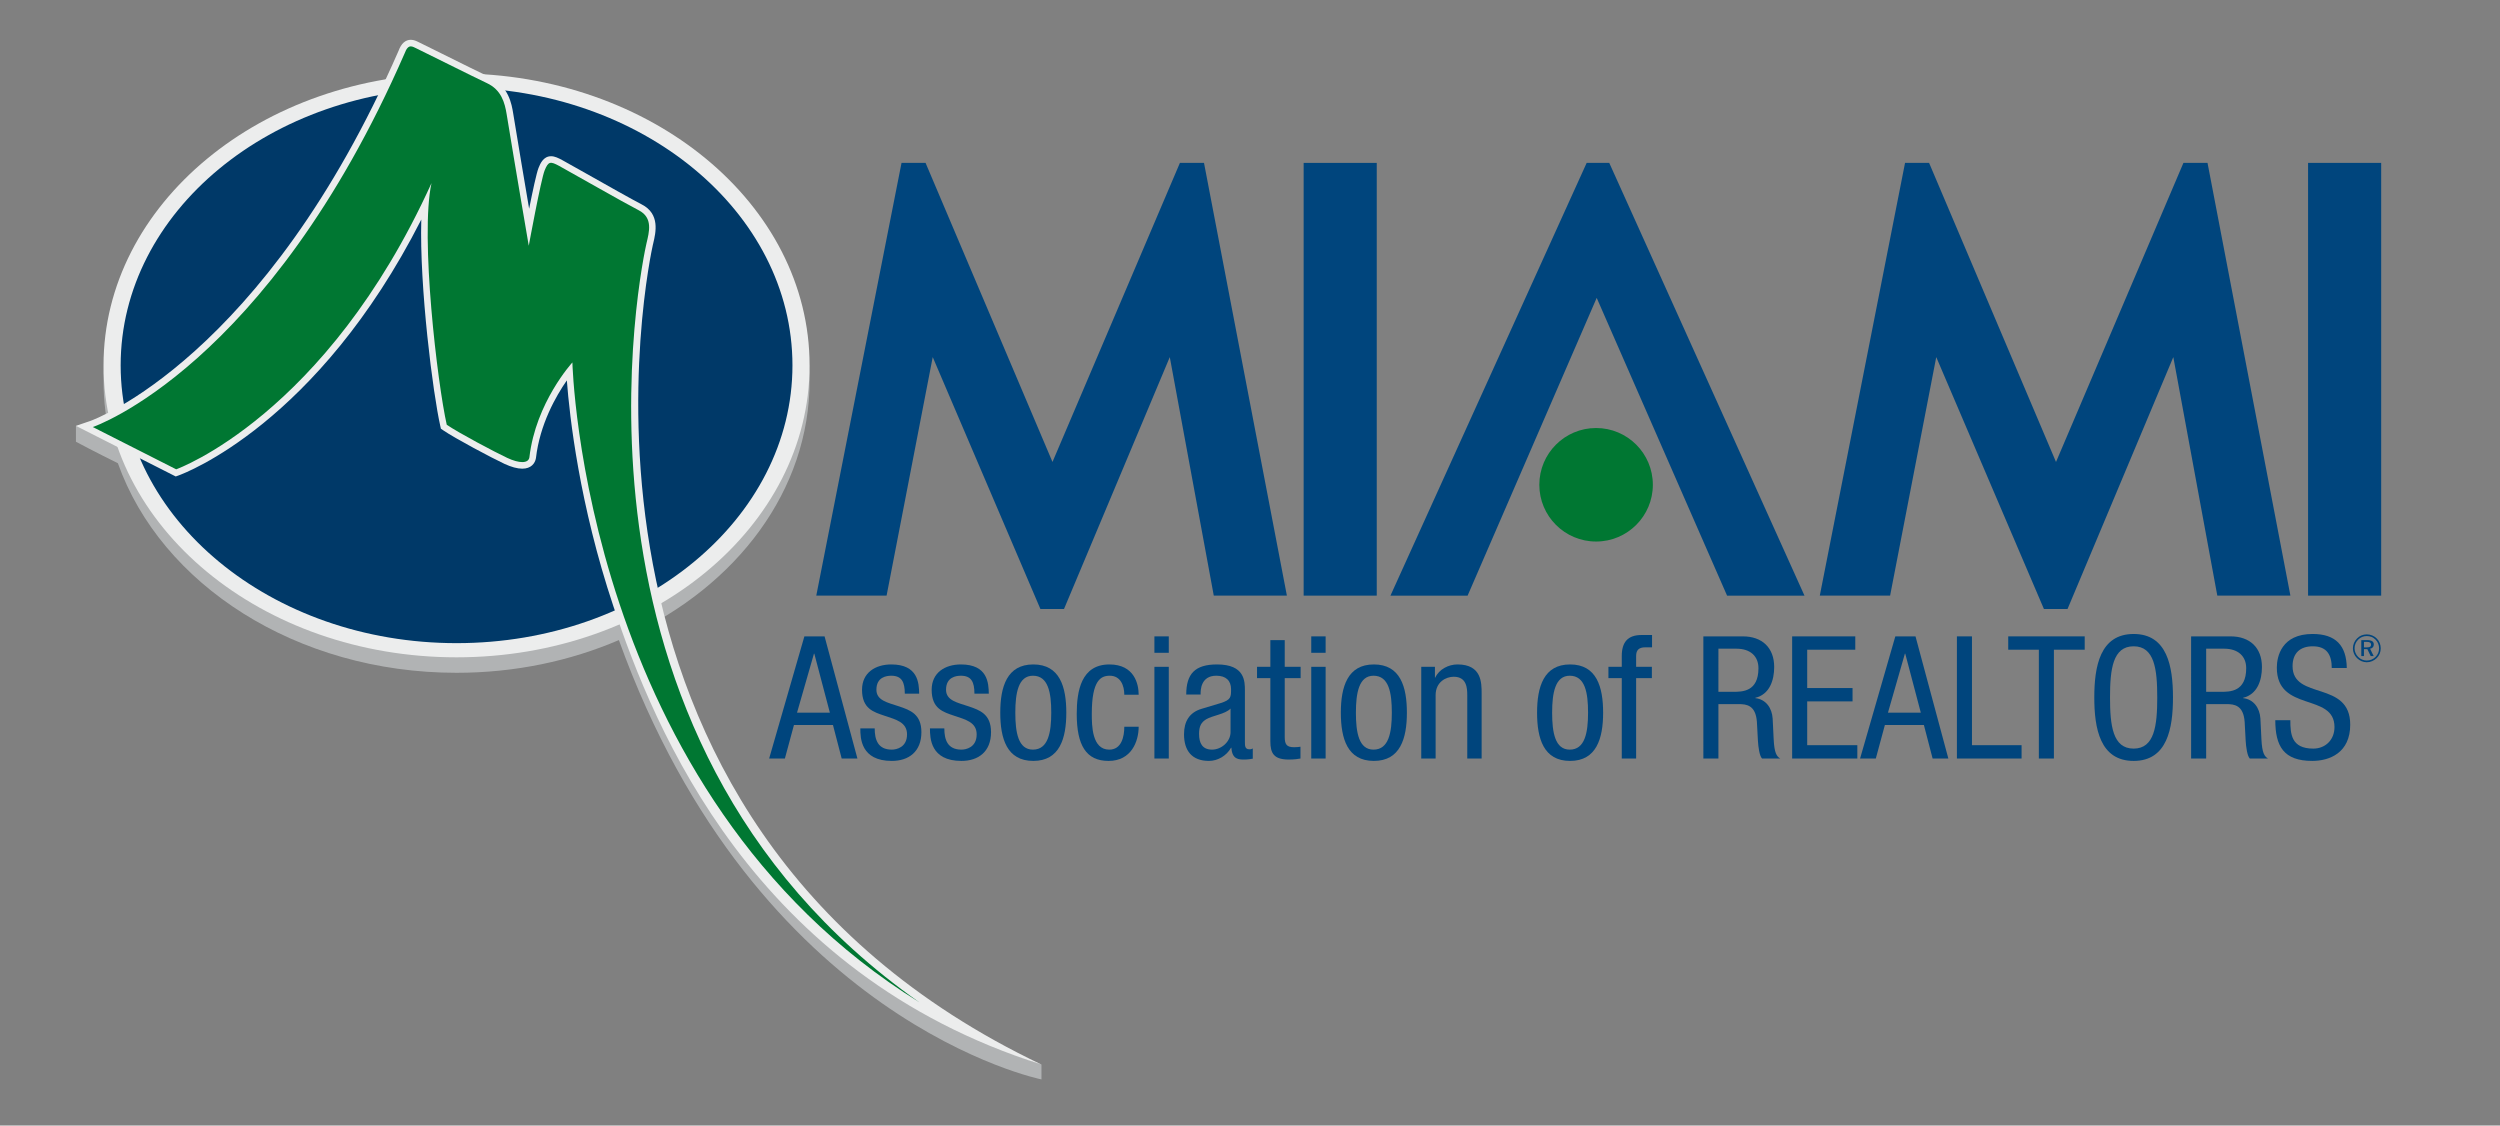 <?xml version="1.0" encoding="utf-8"?>
<!-- Generator: Adobe Illustrator 15.1.0, SVG Export Plug-In  -->
<!DOCTYPE svg PUBLIC "-//W3C//DTD SVG 1.1//EN" "http://www.w3.org/Graphics/SVG/1.1/DTD/svg11.dtd">
<svg version="1.1"
	 xmlns="http://www.w3.org/2000/svg" xmlns:xlink="http://www.w3.org/1999/xlink" xmlns:a="http://ns.adobe.com/AdobeSVGViewerExtensions/3.0/"
	 x="0px" y="0px" width="462px" height="208px" viewBox="-14.033 -7.354 462 208"
	 overflow="visible" enable-background="new -14.033 -7.354 462 208" xml:space="preserve">
<rect x="-14.033" y="-7.354" width="462" height="208" fill="#808080" stroke="none"/>
<defs>
</defs>
<polygon fill="#00457D" points="178.233,105.186 158.335,58.635 149.808,102.719 136.814,102.719 152.569,22.748 157.011,22.748 
	180.466,78.018 204.015,22.748 208.466,22.748 223.784,102.719 210.272,102.719 202.144,58.639 182.597,105.186 "/>
<rect x="226.88" y="22.748" fill="#00457D" width="13.51" height="79.971"/>
<polygon fill="#00457D" points="363.683,105.186 343.786,58.637 335.259,102.719 322.265,102.719 338.019,22.748 342.462,22.748 
	365.917,78.018 389.466,22.748 393.917,22.748 409.233,102.719 395.724,102.719 387.595,58.639 368.048,105.186 "/>
<rect x="412.499" y="22.747" fill="#00457D" width="13.51" height="79.972"/>
<polygon fill="#00457D" points="281.037,47.694 305.129,102.72 319.436,102.72 283.354,22.742 279.187,22.742 242.922,102.72 
	257.181,102.72 "/>
<circle fill="#007732" cx="280.924" cy="82.232" r="10.489"/>
<path fill="#00457D" d="M134.617,110.248h3.731l6.07,22.574h-2.908l-1.612-6.197h-7.208l-1.676,6.197h-2.909L134.617,110.248z
	 M133.257,124.348h6.07l-2.877-10.906h-0.063L133.257,124.348z"/>
<path fill="#00457D" d="M153.175,120.84c0-2.15-0.569-3.32-2.498-3.32c-0.854,0-2.75,0.221-2.75,2.592
	c0,1.992,2.086,2.371,4.173,3.068c2.056,0.695,4.142,1.422,4.142,4.773c0,3.572-2.308,5.311-5.47,5.311
	c-5.754,0-5.817-4.268-5.817-6.006h2.656c0,2.055,0.569,3.92,3.161,3.92c0.854,0,2.814-0.41,2.814-2.814
	c0-2.275-2.087-2.75-4.142-3.445c-2.056-0.695-4.174-1.297-4.174-4.807c0-3.16,2.466-4.678,5.406-4.678
	c4.933,0,5.122,3.414,5.153,5.406H153.175z"/>
<path fill="#00457D" d="M166.043,120.84c0-2.15-0.569-3.32-2.498-3.32c-0.854,0-2.75,0.221-2.75,2.592
	c0,1.992,2.086,2.371,4.173,3.068c2.055,0.695,4.142,1.422,4.142,4.773c0,3.572-2.308,5.311-5.47,5.311
	c-5.754,0-5.817-4.268-5.817-6.006h2.656c0,2.055,0.569,3.92,3.161,3.92c0.854,0,2.814-0.41,2.814-2.814
	c0-2.275-2.087-2.75-4.142-3.445c-2.056-0.695-4.174-1.297-4.174-4.807c0-3.16,2.466-4.678,5.406-4.678
	c4.933,0,5.122,3.414,5.153,5.406H166.043z"/>
<path fill="#00457D" d="M176.919,115.434c4.9,0,6.102,4.141,6.102,8.914c0,4.775-1.232,8.916-6.102,8.916
	c-4.901,0-6.102-4.141-6.102-8.916C170.817,119.574,172.05,115.434,176.919,115.434z M180.239,124.348
	c0-3.666-0.539-6.828-3.385-6.828c-2.686,0-3.256,3.162-3.256,6.828c0,3.668,0.537,6.83,3.256,6.83
	C179.669,131.178,180.239,128.016,180.239,124.348z"/>
<path fill="#00457D" d="M193.737,121.029c0-1.645-0.664-3.51-2.688-3.51c-1.643,0-3.318,0.822-3.318,7.02
	c0,2.213,0.031,6.639,3.225,6.639c2.275,0,2.781-2.402,2.781-4.236h2.656c0,2.688-1.328,6.322-5.564,6.322
	c-4.141,0-5.881-2.877-5.881-8.693c0-4.236,0.822-9.137,6.039-9.137c4.615,0,5.406,3.635,5.406,5.596H193.737z"/>
<path fill="#00457D" d="M199.302,110.248h2.656v3.035h-2.656V110.248z M199.302,115.875h2.656v16.947h-2.656V115.875z"/>
<path fill="#00457D" d="M205.183,120.998c0-3.857,1.645-5.564,5.691-5.564c5.152,0,5.152,3.098,5.152,4.867v9.455
	c0,0.695,0,1.359,0.822,1.359c0.348,0,0.506-0.064,0.633-0.158v1.896c-0.189,0.031-0.885,0.158-1.549,0.158
	c-1.012,0-2.277,0-2.402-2.182h-0.064c-0.854,1.518-2.498,2.434-4.078,2.434c-3.162,0-4.615-1.896-4.615-4.932
	c0-2.371,1.012-4.016,3.193-4.68l3.572-1.074c1.928-0.602,1.928-1.139,1.928-2.561c0-1.582-0.947-2.498-2.719-2.498
	c-2.908,0-2.908,2.719-2.908,3.32v0.158H205.183z M213.372,123.59c-0.98,1.043-3.32,1.264-4.521,1.992
	c-0.854,0.537-1.297,1.201-1.297,2.688c0,1.707,0.602,2.908,2.402,2.908c1.74,0,3.416-1.486,3.416-3.225V123.59z"/>
<path fill="#00457D" d="M220.729,110.943h2.656v4.932h2.939v2.088h-2.939v10.875c0,1.359,0.348,1.896,1.738,1.896
	c0.57,0,0.887-0.062,1.17-0.094v2.182c-0.348,0.062-1.043,0.189-2.15,0.189c-2.75,0-3.414-1.139-3.414-3.352v-11.697h-2.465v-2.088
	h2.465V110.943z"/>
<path fill="#00457D" d="M228.286,110.248h2.656v3.035h-2.656V110.248z M228.286,115.875h2.656v16.947h-2.656V115.875z"/>
<path fill="#00457D" d="M239.856,115.434c4.9,0,6.104,4.141,6.104,8.914c0,4.775-1.234,8.916-6.104,8.916
	c-4.9,0-6.102-4.141-6.102-8.916C233.755,119.574,234.987,115.434,239.856,115.434z M243.177,124.348
	c0-3.666-0.537-6.828-3.383-6.828c-2.688,0-3.256,3.162-3.256,6.828c0,3.668,0.537,6.83,3.256,6.83
	C242.608,131.178,243.177,128.016,243.177,124.348z"/>
<path fill="#00457D" d="M248.614,115.875h2.529v1.992h0.062c0.697-1.549,2.467-2.434,4.111-2.434c4.457,0,4.457,3.383,4.457,5.373
	v12.016h-2.656v-11.699c0-1.295-0.094-3.414-2.496-3.414c-1.424,0-3.352,0.949-3.352,3.414v11.699h-2.656V115.875z"/>
<path fill="#00457D" d="M276.12,115.434c4.9,0,6.104,4.141,6.104,8.914c0,4.775-1.234,8.916-6.104,8.916
	c-4.9,0-6.102-4.141-6.102-8.916C270.019,119.574,271.251,115.434,276.12,115.434z M279.44,124.348c0-3.666-0.537-6.828-3.383-6.828
	c-2.688,0-3.256,3.162-3.256,6.828c0,3.668,0.537,6.83,3.256,6.83C278.872,131.178,279.44,128.016,279.44,124.348z"/>
<path fill="#00457D" d="M285.669,117.963h-2.467v-2.088h2.467v-1.992c0-2.561,1.105-3.889,3.666-3.889h1.93v2.277h-1.232
	c-1.139,0-1.709,0.441-1.709,1.611v1.992h2.91v2.088h-2.91v14.859h-2.654V117.963z"/>
<path fill="#00457D" d="M300.749,110.248h7.303c3.541,0,5.785,2.086,5.785,5.658c0,2.467-0.854,5.059-3.477,5.691v0.064
	c1.959,0.221,3.066,1.832,3.193,3.762l0.189,3.857c0.125,2.498,0.537,3.129,1.201,3.541h-3.352c-0.475-0.475-0.695-2.15-0.76-3.258
	l-0.189-3.508c-0.221-3.1-1.928-3.289-3.352-3.289h-3.762v10.055h-2.781V110.248z M303.53,120.492h2.75c1.645,0,4.648,0,4.648-4.363
	c0-2.213-1.486-3.605-4.078-3.605h-3.32V120.492z"/>
<path fill="#00457D" d="M317.157,110.248h11.666v2.465h-8.885v7.082h8.379v2.467h-8.379v8.094h9.264v2.467h-12.045V110.248z"/>
<path fill="#00457D" d="M336.222,110.248h3.73l6.07,22.574h-2.908l-1.613-6.197h-7.209l-1.676,6.197h-2.908L336.222,110.248z
	 M334.862,124.348h6.07l-2.877-10.906h-0.064L334.862,124.348z"/>
<path fill="#00457D" d="M347.603,110.248h2.783v20.107h9.168v2.467h-11.951V110.248z"/>
<path fill="#00457D" d="M365.528,132.822h-2.781v-20.109h-5.66v-2.465h14.133v2.465h-5.691V132.822z"/>
<path fill="#00457D" d="M387.534,121.535c0,5.691-1.043,11.729-7.271,11.729s-7.271-6.037-7.271-11.729s1.043-11.73,7.271-11.73
	S387.534,115.844,387.534,121.535z M375.899,121.535c0,5.217,0.506,9.453,4.363,9.453s4.363-4.236,4.363-9.453
	s-0.506-9.453-4.363-9.453S375.899,116.318,375.899,121.535z"/>
<path fill="#00457D" d="M390.886,110.248h7.303c3.541,0,5.785,2.086,5.785,5.658c0,2.467-0.854,5.059-3.477,5.691v0.064
	c1.959,0.221,3.066,1.832,3.193,3.762l0.189,3.857c0.125,2.498,0.537,3.129,1.201,3.541h-3.352c-0.475-0.475-0.695-2.15-0.76-3.258
	l-0.189-3.508c-0.221-3.1-1.928-3.289-3.352-3.289h-3.762v10.055h-2.781V110.248z M393.667,120.492h2.75
	c1.645,0,4.648,0,4.648-4.363c0-2.213-1.486-3.605-4.078-3.605h-3.32V120.492z"/>
<path fill="#00457D" d="M416.874,116.098c0-2.373-0.854-4.016-3.51-4.016c-2.34,0-3.73,1.264-3.73,3.666
	c0,6.355,10.654,2.562,10.654,10.814c0,5.217-3.826,6.701-7.018,6.701c-5.281,0-6.83-2.719-6.83-7.523h2.783
	c0,2.529,0.156,5.248,4.236,5.248c2.213,0,3.92-1.582,3.92-3.984c0-6.387-10.654-2.688-10.654-10.971
	c0-2.086,0.885-6.229,6.607-6.229c4.299,0,6.26,2.15,6.322,6.293H416.874z"/>
<path fill="#00457D" d="M425.187,110.639c0.48,0.48,0.738,1.126,0.738,1.814c0,0.703-0.258,1.334-0.745,1.808
	c-0.51,0.495-1.155,0.768-1.829,0.768c-0.682,0-1.319-0.272-1.814-0.768c-0.487-0.487-0.753-1.126-0.753-1.808
	c0-0.681,0.272-1.334,0.774-1.836c0.474-0.48,1.098-0.738,1.793-0.738C424.054,109.879,424.691,110.145,425.187,110.639z
	 M424.972,110.854c-0.438-0.438-0.997-0.667-1.621-0.667c-0.609,0-1.162,0.222-1.578,0.646c-0.444,0.444-0.681,1.018-0.681,1.62
	c0,0.596,0.236,1.155,0.667,1.593c0.43,0.438,0.996,0.667,1.585,0.667c0.609,0,1.176-0.229,1.62-0.667
	c0.424-0.416,0.66-0.969,0.66-1.578C425.624,111.851,425.395,111.277,424.972,110.854z M424.648,111.751
	c0,0.408-0.258,0.71-0.688,0.781l0.66,1.349h-0.553l-0.616-1.276h-0.624v1.276h-0.495v-2.94h1.09
	C424.24,110.94,424.648,111.198,424.648,111.751z M422.827,111.263v1.019h0.517c0.545,0,0.796-0.122,0.796-0.495
	c0-0.38-0.259-0.523-0.811-0.523H422.827z"/>
<path fill="#B1B3B4" d="M102.221,110.094c19.902-9.24,33.358-26.85,33.358-47.068c0-29.797-29.209-53.951-65.24-53.951
	S5.098,33.229,5.098,63.025c0,3.756,0.466,7.42,1.349,10.958l-5.218-2.437L0,71.345v2.937c0,0,3.695,1.972,7.75,3.967
	c7.948,22.383,32.953,38.73,62.589,38.73c10.819,0,21.014-2.191,29.997-6.047c25.464,70.652,78.097,81.19,78.097,81.19v-2.747
	C125.73,171.719,103.162,112.612,102.221,110.094z"/>
<ellipse fill="#ECEDED" cx="70.338" cy="60.166" rx="65.24" ry="53.953"/>
<ellipse fill="#003968" cx="70.338" cy="60.166" rx="62.074" ry="51.334"/>
<path fill="#ECEDED" d="M178.433,189.375C125.162,172.5,106.9,127.408,99.31,104.65c-6.271-18.803-8.083-35.01-8.59-41.711
	c-2.017,2.906-4.994,8.117-5.711,14.37c-0.161,0.974-0.902,1.948-2.528,1.948c-0.904,0-2.038-0.307-3.281-0.887
	c-2.306-1.076-9.164-4.715-11.363-6.229l-0.391-0.269l-0.105-0.464c-1.362-5.995-3.874-25.688-3.519-38.19
	C44.635,70.973,20.026,80.131,18.935,80.521l-0.493,0.176L0,71.345l2.728-0.935C3.045,70.302,34.809,58.869,59.63,2.014
	C60.109,0.699,60.878,0,61.888,0c0.564,0,1.028,0.23,1.401,0.416l0.215,0.104c0.319,0.148,2.024,0.994,4.12,2.037
	c3.153,1.566,7.472,3.713,8.821,4.34c3.536,1.645,4.089,5.047,4.355,6.683c0.867,5.332,2.074,12.487,2.95,17.646
	c0.648-3.257,1.374-6.657,1.742-7.56c0.306-0.752,0.876-2.149,2.316-2.149c0.674,0,1.338,0.328,2.075,0.725
	c0.578,0.312,2.255,1.258,4.301,2.413c3.65,2.062,8.649,4.885,10.364,5.763c3.43,1.755,2.615,5.183,2.128,7.231l-0.061,0.256
	C106.407,38.796,82.912,143.917,178.433,189.375z"/>
<path fill="#007732" d="M3.12,71.562c0,0,32.25-10.938,57.625-69.062c0.688-1.875,1.438-1.25,2.25-0.875S73.7,6.961,75.933,8
	c2.678,1.246,3.314,3.602,3.667,5.774c1.531,9.409,4.083,24.288,4.083,24.288s2.25-12.25,2.938-13.938s1.062-1.688,2.688-0.812
	s12,6.812,14.688,8.188s1.938,4,1.438,6.125S85.495,128.5,155.87,177.875C93.62,139.25,91.745,59.625,91.745,59.625
	s-6.779,7.381-7.946,17.546c-0.194,1.167-1.896,1.119-4.085,0.098s-8.998-4.621-11.187-6.129c-1.702-7.49-4.961-34.825-2.821-44.651
	C46.183,69.5,18.526,79.375,18.526,79.375L3.12,71.562z"/>
</svg>
